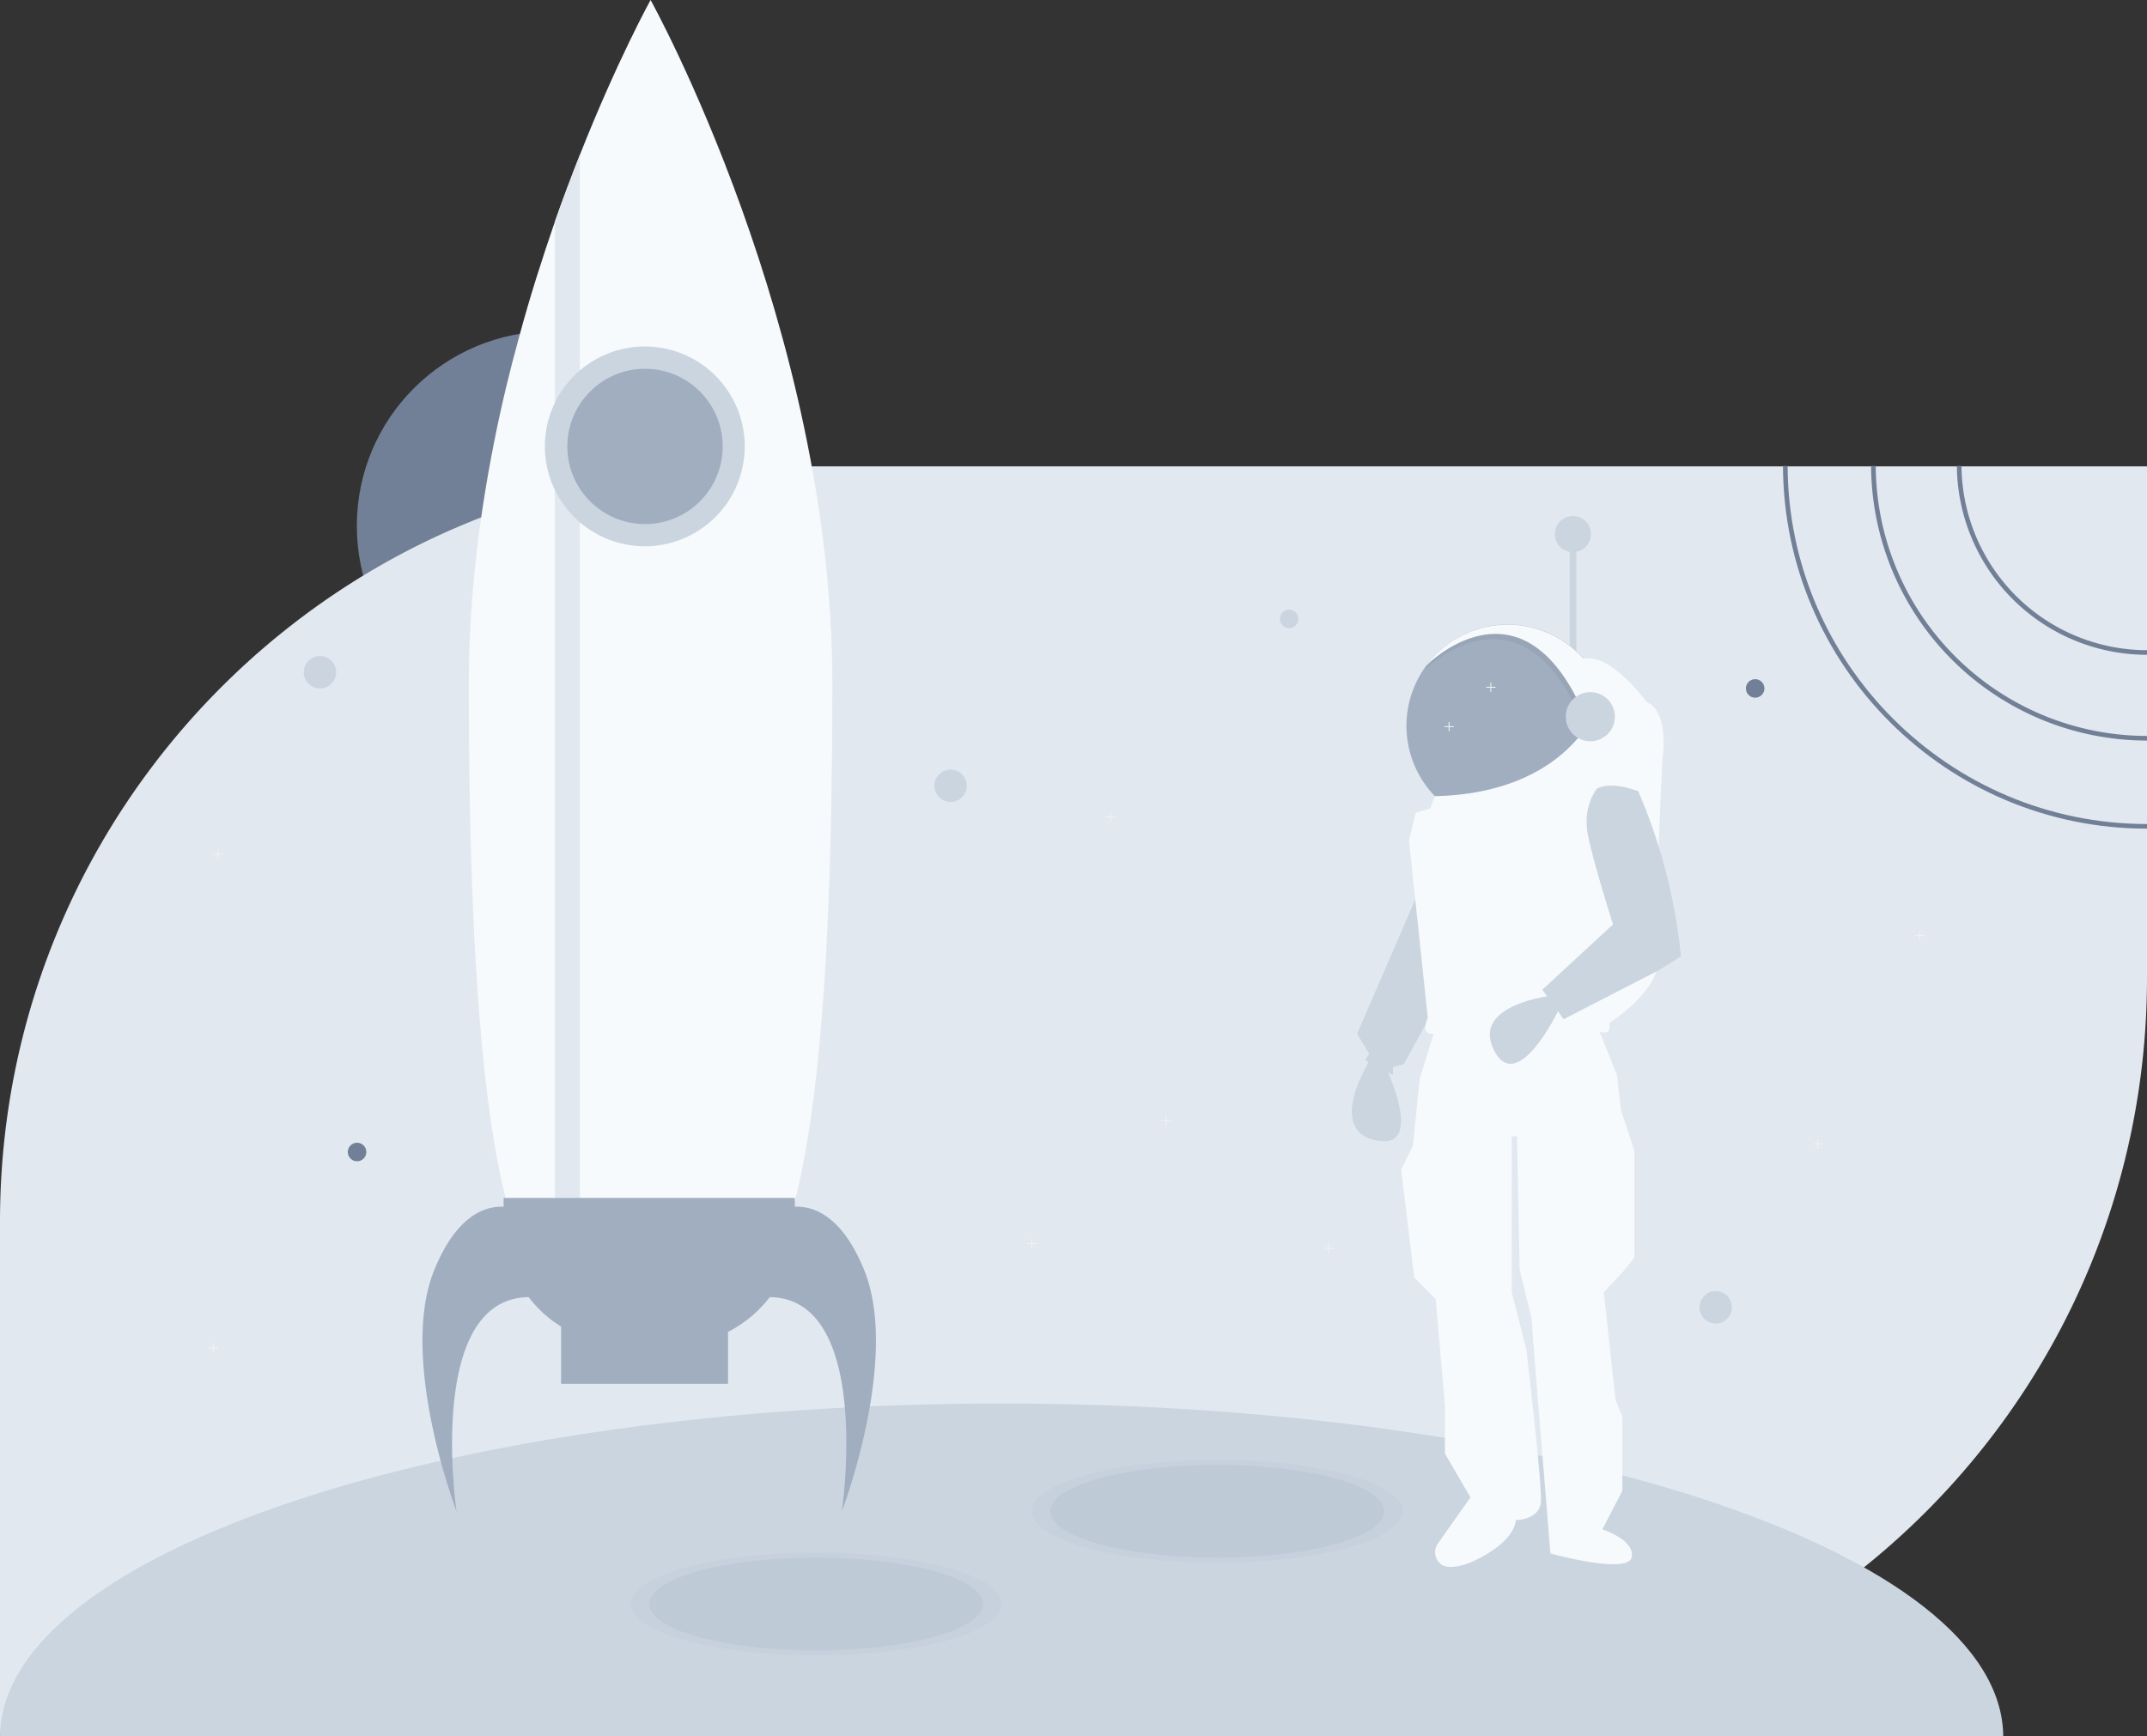 <svg id="launching-saas" xmlns="http://www.w3.org/2000/svg" viewBox="0 0 926 749"><rect x="0" y="0" width="926" height="749" fill="#333333" stroke="none"/><title>launching-saas</title><circle cx="237.9" cy="226.9" r="84" fill="#718096"/><path d="M926,201V421.8c0,180.1-145.9,326-326,326H0V527C0,408.9,62.7,305.5,156.7,248.3a320.7,320.7,0,0,1,50.9-25.1,327.4,327.4,0,0,1,31.7-10.6l.7-.2,9.6-2.4h.5a324.3,324.3,0,0,1,60.5-8.6l7.2-.2H926Z" fill="#e2e8f0"/><path d="M432,605.5C193.9,605.5.8,669.7,0,749H864C863.2,669.7,670.1,605.5,432,605.5Z" fill="#cbd5e0"/><g opacity="0.1"><ellipse cx="352" cy="692" rx="80" ry="22.2" fill="#a0aec0"/></g><g opacity="0.1"><ellipse cx="525" cy="652" rx="80" ry="22.2" fill="#a0aec0"/></g><g opacity="0.1"><ellipse cx="352" cy="692" rx="72" ry="20" fill="#718096"/></g><g opacity="0.1"><ellipse cx="525" cy="652" rx="72" ry="20" fill="#718096"/></g><circle cx="138" cy="290" r="7" fill="#cbd5e0"/><circle cx="740" cy="564" r="7" fill="#cbd5e0"/><circle cx="410" cy="339" r="7" fill="#cbd5e0"/><circle cx="757" cy="297" r="4" fill="#718096"/><circle cx="154" cy="497" r="4" fill="#718096"/><polygon points="94 581.3 92.2 581.3 92.2 579.5 91.8 579.5 91.8 581.3 90 581.3 90 581.7 91.8 581.7 91.8 583.5 92.2 583.5 92.2 581.7 94 581.7 94 581.3" fill="#f2f2f2"/><polygon points="679 433.3 677.2 433.3 677.2 431.5 676.8 431.5 676.8 433.3 675 433.3 675 433.7 676.8 433.7 676.8 435.5 677.2 435.5 677.2 433.7 679 433.7 679 433.3" fill="#f2f2f2"/><polygon points="830 403.3 828.2 403.3 828.2 401.5 827.8 401.5 827.8 403.3 826 403.3 826 403.7 827.8 403.7 827.8 405.5 828.2 405.5 828.2 403.7 830 403.7 830 403.3" fill="#f2f2f2"/><polygon points="505 483.3 503.2 483.3 503.2 481.5 502.8 481.5 502.8 483.3 501 483.3 501 483.7 502.8 483.7 502.8 485.5 503.2 485.5 503.2 483.7 505 483.7 505 483.3" fill="#f2f2f2"/><polygon points="786 493.3 784.2 493.3 784.2 491.5 783.8 491.5 783.8 493.3 782 493.3 782 493.7 783.8 493.7 783.8 495.5 784.2 495.5 784.2 493.7 786 493.7 786 493.3" fill="#f2f2f2"/><polygon points="447 536.3 445.2 536.3 445.2 534.5 444.8 534.5 444.8 536.3 443 536.3 443 536.7 444.8 536.7 444.8 538.5 445.2 538.5 445.2 536.7 447 536.7 447 536.3" fill="#f2f2f2"/><polygon points="575 538.3 573.2 538.3 573.2 536.5 572.8 536.5 572.8 538.3 571 538.3 571 538.7 572.8 538.7 572.8 540.5 573.2 540.5 573.2 538.7 575 538.7 575 538.3" fill="#f2f2f2"/><polygon points="96 368.3 94.2 368.3 94.2 366.5 93.8 366.5 93.8 368.3 92 368.3 92 368.7 93.8 368.7 93.8 370.5 94.2 370.5 94.2 368.7 96 368.7 96 368.3" fill="#f2f2f2"/><rect x="677" y="230.7" width="2.9" height="58.06" fill="#cbd5e0"/><polygon points="611.7 385 585.3 446 590.5 454.6 588.8 457.5 600.8 463.8 600.8 460.4 605.4 459.2 625 423.6 611.7 385" fill="#cbd5e0"/><path d="M591.1,456.9s-19.6,30.5,2.3,35.1,4-32.2,4-32.2Z" fill="#cbd5e0"/><path d="M619.2,443.1l-6.9,22.4-2.9,28.8-5.1,10.3,5.7,46.6,9.2,9.2,4,46v20.7l11,18.9-14.1,20a6.5,6.5,0,0,0,1.5,8.9,6.1,6.1,0,0,0,3.5,1.1c3.1.1,7.2-.8,12.5-3.5,16.7-8.6,16.1-16.7,16.1-16.7s10.4,0,10.9-8-6.3-65.6-6.3-65.6L652,557.5V490.2h2.3l1.1,57.5,5.2,21.3.6,9.2,7.5,92s33.3,9.2,35,1.7-12.6-12.1-12.6-12.1l8.6-16.6V611l-2.9-6.9-5.1-46.6,8.6-9.2,4.6-5.7v-46l-5.8-17.8-1.7-15-9.2-23S646.2,427,619.2,443.1Z" fill="#f7fafc"/><path d="M694,313.2a43.7,43.7,0,1,1-78.8-26.1h0A43.7,43.7,0,0,1,694,313.2Z" fill="#a0aec0"/><g opacity="0.1"><path d="M687.7,295.1l-3.5,20.4c-26.8-69.5-69.4-26.8-70.1-26.1a43.7,43.7,0,0,1,61.1-9A43.2,43.2,0,0,1,687.7,295.1Z" fill="#4a5568"/></g><path d="M688.9,292.8l-3.6,20.4c-26.8-69.5-69.4-26.8-70.1-26.1a43.7,43.7,0,0,1,61.1-9,42.4,42.4,0,0,1,12.6,14.7Z" fill="#f7fafc"/><path d="M682.9,284.2l6,20.7s-12.4,37.3-70.1,38.6l-1.9,5.3-6.3,1.8-2.9,12,8.1,76.5s-3.5,7.5,2.3,6.9c0,0,37.9-12.7,70.7-1.2,0,0,6.9,2.9,5.2-3.4,0,0,23-14.4,21.2-29.3s1.8-84.5,1.8-84.5,3.4-20.2-6.9-24.8C710.1,302.8,694.9,281.6,682.9,284.2Z" fill="#f7fafc"/><path d="M670.3,429.4s-36,3.6-26,23.6S672,436.2,672,436.2Z" fill="#cbd5e0"/><path d="M688.8,340.2s-6.3,7.5-4,19.6,10.9,39,10.9,39L665.2,427l9.2,12.7,41.4-21.3,9.2-5.8h0A239.6,239.6,0,0,0,708.1,345l-1.5-3.6S695.7,336.8,688.8,340.2Z" fill="#cbd5e0"/><circle cx="685.9" cy="309.2" r="10.6" fill="#cbd5e0"/><circle cx="678.4" cy="230.4" r="7.8" fill="#cbd5e0"/><polygon points="481 352.3 479.2 352.3 479.2 350.5 478.8 350.5 478.8 352.3 477 352.3 477 352.7 478.8 352.7 478.8 354.5 479.2 354.5 479.2 352.7 481 352.7 481 352.3" fill="#f2f2f2"/><polygon points="645 296.3 643.2 296.3 643.2 294.5 642.8 294.5 642.8 296.3 641 296.3 641 296.7 642.8 296.7 642.8 298.5 643.2 298.5 643.2 296.7 645 296.7 645 296.3" fill="#f2f2f2"/><polygon points="627 313.3 625.2 313.3 625.2 311.5 624.8 311.5 624.8 313.3 623 313.3 623 313.7 624.8 313.7 624.8 315.5 625.2 315.5 625.2 313.7 627 313.7 627 313.3" fill="#f2f2f2"/><circle cx="556" cy="267" r="4" fill="#cbd5e0"/><path d="M359,295.2c0,279-35.1,279-78.4,279-22.4,0-42.6,0-56.8-38.5-4.1-11.1-7.8-25.4-10.8-43.8-6.8-41.3-10.8-103.4-10.8-196.7,0-35.9,4.3-71.1,10.8-103.9,3.1-15.8,6.8-31.1,10.8-45.6,4.8-17.9,10.2-34.6,15.5-50,3.6-10.3,7.3-20,10.8-28.9C266.4,25.6,280.6,0,280.6,0S359,141.1,359,295.2Z" fill="#f7fafc"/><path d="M250.1,66.8V553.3H239.3V95.7C242.9,85.4,246.6,75.7,250.1,66.8Z" fill="#e2e8f0"/><circle cx="278.2" cy="192.6" r="43.1" transform="translate(43.5 436.4) rotate(-80.8)" fill="#cbd5e0"/><path d="M372.7,547.9c-9.6-23.6-21.9-27.6-29.9-27.3v-3.8H217.2v3.8c-8-.3-20.3,3.7-29.9,27.3-15.6,38.3,9.6,104.1,9.6,104.1s-13.5-91.8,31.1-92.4a51.3,51.3,0,0,0,14,12.7V597h72V574.6a53.2,53.2,0,0,0,18-15c44.6.6,31.1,92.4,31.1,92.4S388.3,586.2,372.7,547.9Z" fill="#a0aec0"/><circle cx="278.2" cy="192.6" r="33.5" fill="#a0aec0"/><path d="M846,201h-2a82.1,82.1,0,0,0,82,81.5v-2A80.1,80.1,0,0,1,846,201Z" fill="#718096"/><path d="M809,201h-2A119.1,119.1,0,0,0,926,319.5v-2A117.1,117.1,0,0,1,809,201Z" fill="#718096"/><path d="M771,201h-2c.3,86.3,70.6,156.5,157,156.5v-2C840.7,355.5,771.3,286.2,771,201Z" fill="#718096"/></svg>